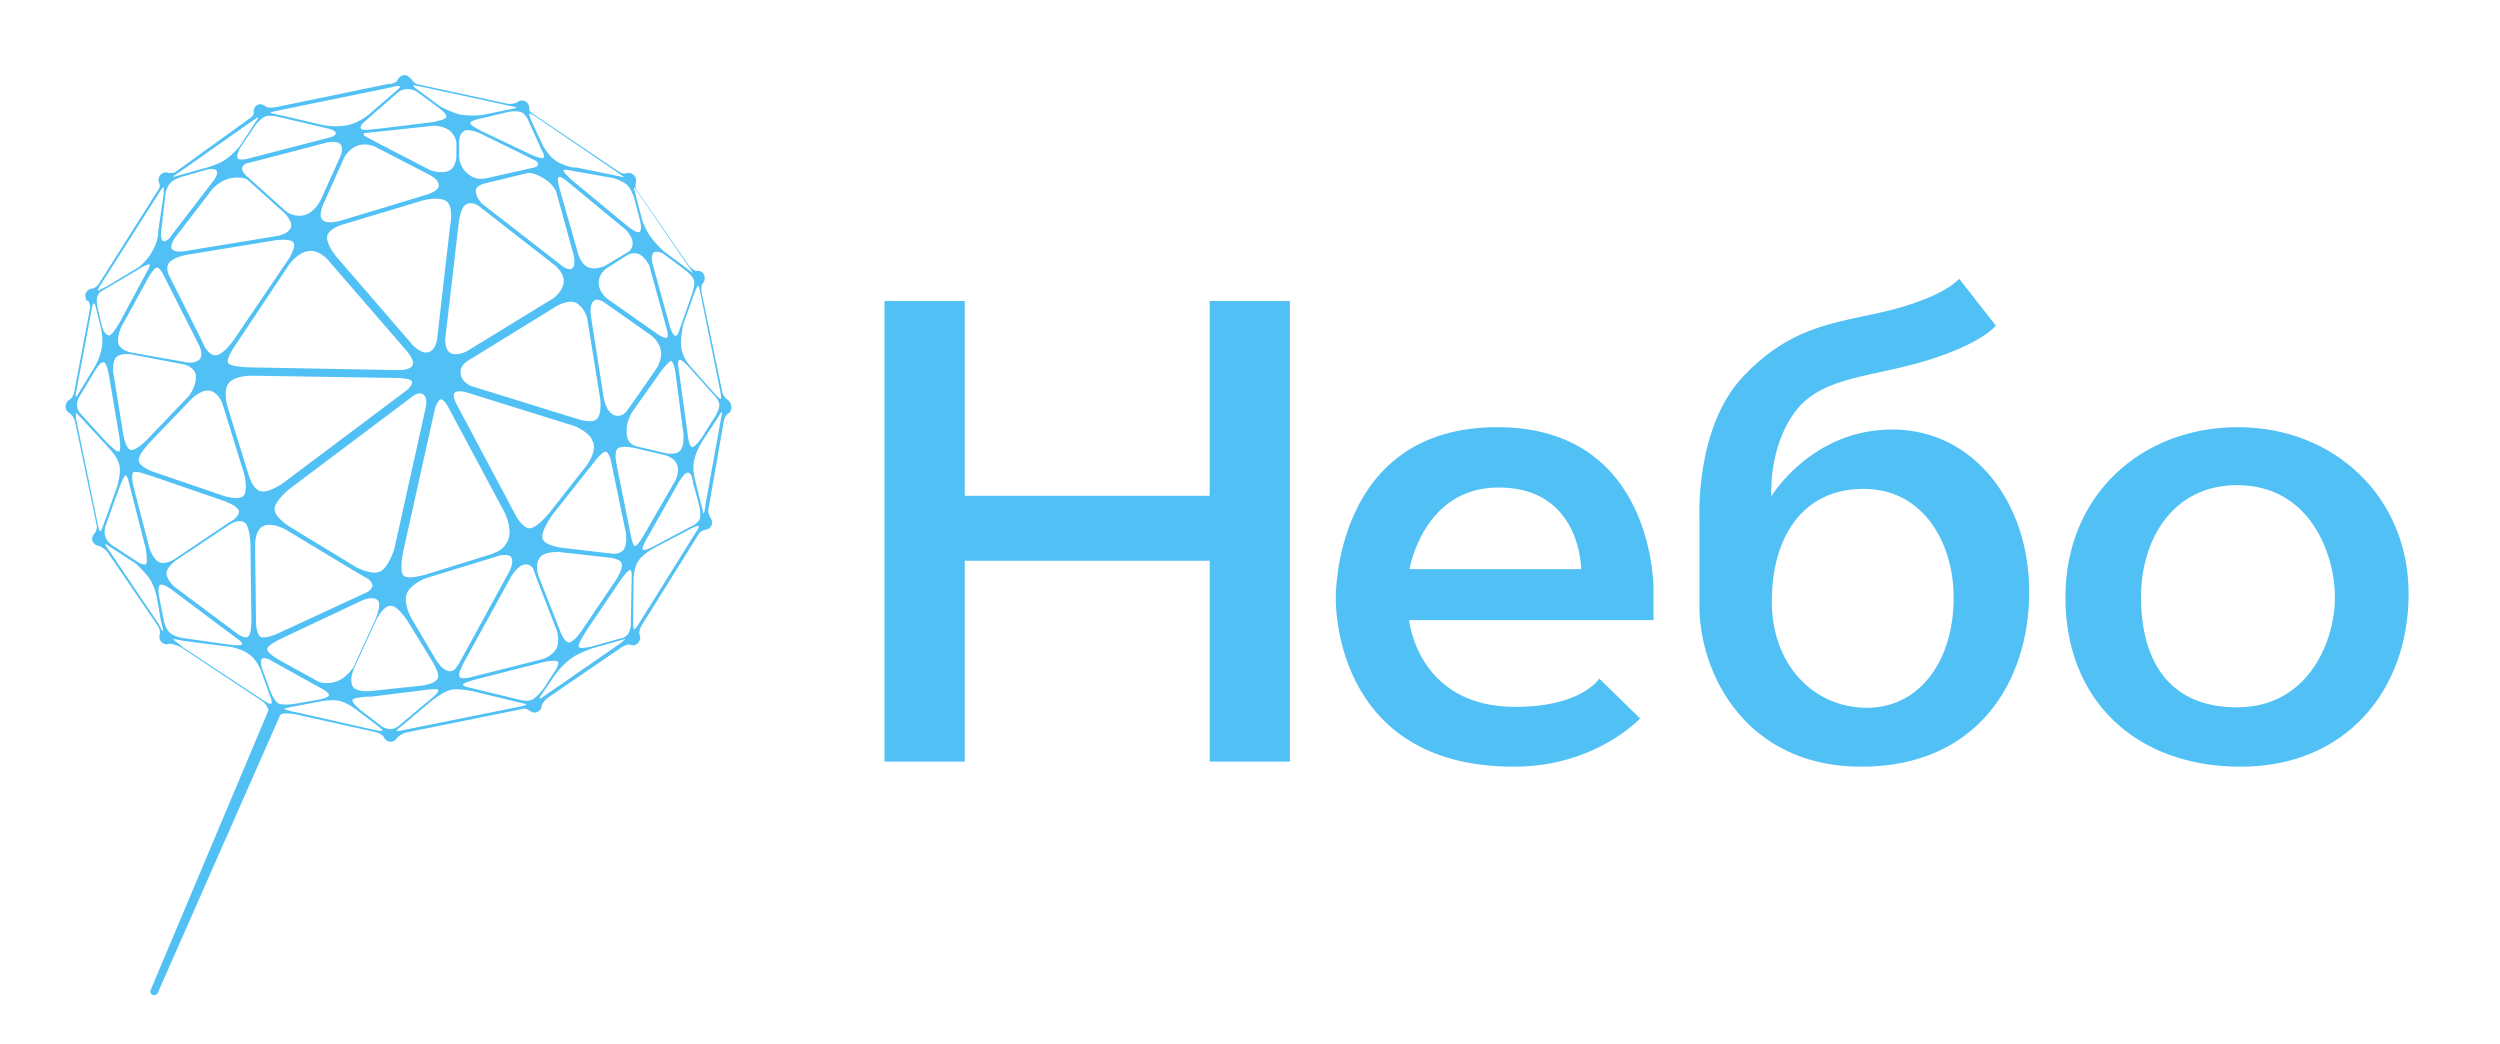<svg id="Layer_1" xmlns="http://www.w3.org/2000/svg" viewBox="0 0 539 225"><style>.st0{fill:#51C1F5}</style><path class="st0" d="M260.8 64.9v42H208v-42h-17.3v99.3H208v-43.3h52.8v43.3h17.3V64.9zM322.8 92.1c-35.4 0-34.8 36.8-34.8 36.8s-1.1 36.4 38.4 36.4c17.6 0 27.2-10.4 27.2-10.4l-8.8-8.6s-3.7 6.1-18.1 6.1c-21.1 0-22.9-18.7-22.9-18.7h52.7V128c.1 0 .9-35.9-33.7-35.9zm-18.9 30.6s2.9-17.6 19.2-17.6c17.8 0 17.8 17.6 17.8 17.6h-37zM408 92.6c-17.5 0-26.1 14.4-26.1 14.4s-.7-10.4 5.1-18.2c5.7-7.7 16.5-7.4 28.5-11.1 12-3.7 14.8-7.5 14.8-7.5l-7.9-10.1s-2.7 3.5-13.8 6.5c-11.1 3-21.6 2.7-32.8 14.6-10.4 11-9.4 30.6-9.4 30.6v18.9c0 14.4 9.9 34.6 34.9 34.6s36.2-18.3 36.2-37.7-12.1-35-29.5-35zm-5.5 60c-11.5 0-20.5-9.3-20.5-22.9 0-13.6 6.4-24.3 19.8-24.3 13.1 0 19.4 12 19.4 23.3.1 13.4-7.1 23.9-18.7 23.9zM482.5 92.1c-20.8 0-37.2 14.6-37.2 36.7s15.1 36.5 37.8 36.5c22.7 0 36.2-16.5 36.2-37.3s-16-35.9-36.8-35.9zm-.2 60.4c-15.7 0-20.7-11.4-20.7-23.8s6.9-24.1 20.7-24.1c15.9 0 21.1 15.1 21.1 24.1.1 9-5.4 23.8-21.1 23.8zM156.6 86s-.7-.6-.9-1.6l-4.4-21.2c-.1-.6-.2-1.5.2-2.1.2-.2.4-.5.4-.8.2-.9-.3-1.7-1.2-1.9h-.3-.4c-.3 0-1.3-.9-1.3-.9L137.3 41c-.4-.6-.3-1.2-.2-1.5v-.1-.2c.2-.9-.4-1.7-1.3-1.9-.3-.1-.6 0-.9.1-.6.2-1.5-.4-2.1-.8l-.6-.4-17.5-11.8c-.5-.3-.6-.7-.6-1v-.3c-.1-.7-.6-1.3-1.3-1.4-.5-.1-.9 0-1.2.3-.6.4-1.5.4-2 .4l-19.4-4.2c-1.1-.2-1.6-1.3-1.6-1.3-.2 0-.6-.6-1.1-.7-.6-.1-1.2.2-1.5.6-.1.1-.2.2-.2.3-.2.7-1.2.9-1.7 1h-.4l-24.2 5s-1.5.3-2.2-.1c-.2-.2-.5-.4-.8-.5-.9-.2-1.7.4-1.8 1.3v.5c0 .3-.2.8-.7 1.1L37.8 37.1c-.4.2-.9.2-1.4.2-.1 0-.2 0-.3-.1-.9-.2-1.7.4-1.9 1.3-.1.3 0 .6.1.9 0 0 .4.7-.1 1.4L21.5 60.9c0 .1-.7 1.1-1.5 1.3-.7 0-1.5.6-1.6 1.3-.1.5.2 1 .2 1.3h.2l.2.1c.2.2.5.7.4 1.6l-3.4 18s-.2 1.1-1 1.7c-.5.2-.7.6-.8 1.1-.2.7.1 1.4.7 1.7 0 0-.1 0 0 0l.1.1c.3.2.8.6 1 1.4h.1l4.8 23c0 .7-.3 1.3-.5 1.5l-.1.1-.1.1-.3.6c-.2.9.4 1.7 1.3 1.9h.2c1.1.4 1.9 1.5 1.9 1.5L34 134.9c.5.8.5 1.3.5 1.7-.1.1-.1.2-.1.3v.1c-.2.9.4 1.7 1.3 1.9.3.1.6-.1.9-.1 1 0 2.5.8 2.5.8L56.3 151c1.3.8 1.6 2.1 1.6 2.1l-25.4 60.3c-.3.7.2 1 .4 1.1.2.1.9.1 1.1-.4l26.4-59.9c.1 0 .1-.1.2-.2.6-.4 3.1 0 3.1 0l17.1 3.8c1.4.3 1.9 1 1.9 1 .2.5.6 1 1.2 1.1.7.1 1.4-.2 1.7-.8.8-.9 2.1-1.2 2.1-1.2l25.2-5.1c.5-.1 1 .2 1.2.4l.1.1h.1l.6.3c.9.2 1.7-.4 1.9-1.3v-.2c.4-1.2 2.1-2.2 2.1-2.2l15.2-10.4c1.1-.6 1.6-.6 1.7-.5 0 0 .2 0 .3.1.9.2 1.7-.4 1.9-1.3.1-.3 0-.6-.1-.9-.2-.7.1-1.4.3-1.8l.3-.5 12.1-19.4c.5-.9 1.6-1 1.6-1 .6-.1 1.2-.6 1.3-1.3.1-.5-.1-1-.4-1.4-.3-.5-.4-1.1-.4-1.5l3.3-18.9c0-.1.2-1.4.9-1.9.5-.2.7-.6.8-1.2 0-1-.5-1.7-1.1-2zm-4.5 22.8l-.2 1.4c-.1.3-.2.5-.2.5s-.1-.1-.1-.2l-1.8-7.3c-.2-.9-.5-2.6-.1-4.1.4-2 1.9-4.3 2.2-4.7l2.9-4.4.6-1 .2-.2c.1 0 0 .3 0 .6l-3.5 19.4zm-3.1 4.7l-7.9 4.2c-.3.2-2.1 1.1-2.5.8-.3-.2.3-1.3.7-2.1l7.2-12.7c.5-.8 1.3-1.9 1.9-1.8.5.1.7.7.9 1.4l.2 1.2v.2h.1l1.2 4.5s.4 1.9 0 2.9c-.5.7-1.4 1.3-1.8 1.4zm-15.1 25.1l-17.2 11.9c-.2.1-.4.2-.4.1 0 0 0-.1.1-.3l3.2-4.7c0-.1 1.7-2.4 3.9-3.9 1.4-.9 3.1-1.5 4.1-1.9l7.1-2h.1l-.2.2-.7.6zm-47.9 19h-.5c0-.1.2-.3.4-.5l6.8-5.7c.1-.1 2.6-2.1 4.2-2.6s4.9.2 4.9.2l11.6 2.8c.1 0 .1.1.1.1-.1.1-.3.2-.4.2l-.3.1-26.8 5.4zm-1.8-.4c-.7 0-1.4-.3-1.9-.6l-4.3-3.3s-2.3-1.8-2-2.4c.2-.4 1.9-.6 3-.7h1l13-1.6c.7 0 1.4-.1 1.5.2.1.3-.5.9-1 1.4l-1.1.9-6.7 5.6c-.5.3-1 .5-1.5.5zm-20.4-5.5c-.3.1-2.7.4-3.7 0-1-.5-1.8-2.6-1.9-2.9l-1.4-3.9-.3-.8c-.2-.7-.4-1.7 0-2.1.3-.2.8-.1 1.4.1l10.6 5.9 1.3.7c.6.4 1.1.8 1.1 1.1.1.5-1.2.8-1.9 1l-5.2.9zm-24.1-14.1c-.2 0-2.1-.3-3.1-1.2-.9-.8-1.3-2.5-1.3-2.7l-1-5.1s-.4-2.1.2-2.5c.6-.4 2.6 1.1 2.6 1.1l14.7 11c.3.3.5.5.4.7-.1.3-1.2.2-1.9.2l-10.6-1.5zm-5.5-3.1l-10.4-15.4-.9-1.3c-.1-.2-.2-.4-.2-.5 0 0 .2 0 .3.1l1.2.8 5.2 3.4s1.8 1.7 2.8 3.1c1 1.4 1.6 3.9 1.6 4l.9 5.2.5 2v.1c-.1 0-.1 0-.3-.1l-.7-1.4zM16.4 90.3s-.1-1.2 0-1.2c.1-.1 1 .9 1 .9l5.9 6.4.7.8c.7.8 1.6 2.1 1.8 3.4.2 1.5-.3 3.3-.5 4.2L22 114c-.1.3-.3.5-.4.5-.2 0-.3-.5-.4-.9l-4.8-23.3zM19.9 66c.1-.3.2-.6.3-.6.1 0 .2.1.3.3l.2.7 1 4.1.2.9c.1.7.3 1.9.1 3.2-.3 2.4-1.6 4.5-1.6 4.5l-3.7 6.1c-.3.4-.6.6-.3-.6L19.9 66zm14.9-25.2c.2-.2.3-.4.4-.4.1 0 .2.3.1.6v.8l-1.2 8.1v.6c-.1.7-.3 1.8-1 3.2-1.3 2.6-3.2 3.9-3.2 3.9L22.6 62v-.1l-.9.5c-.3.2-.6.3-.6.2-.1-.1.6-1.2.6-1.2l13.1-20.6zm3.9-3.7L54.5 26l.6-.4c.3-.2.5-.3.6-.3v.1l-4 6.1s-1.7 2.1-3.4 3.1c-1.1.7-2.7 1.2-3.9 1.6l-1.2.3-5.3 1.5c-.3.1-.6.1-.7.1l1.5-1zm72.5-14c.1 0 .1.1.1.1 0 .1-.5.2-1 .3l-6.4 1.3s-2.5.3-4.7-.1C97 24.1 95 23 95 23l-5.7-4.2c-.1-.1-.2-.2-.2-.3 0-.1.2-.1.4-.1l21.7 4.7zm-1.5 1s1.8-.3 2.7.1c.6.2 1.1 1 1.4 1.5l.2.5 2.4 5.3.8 1.7c.1.3.1.6 0 .8-.4.3-1.9-.3-2.6-.6l-10.9-5.2c-.3-.2-2.4-1.2-2.3-1.7.1-.5 1.9-.9 2.5-1l5.8-1.4zm22.6 14.3c.6.2 2 .7 2.8 1.4 1 .8 1.5 2.6 1.6 2.8l1.3 5s.5 1.9-.1 2.4c-.5.4-2.3-1-2.3-1l-12.1-10s-2-1.7-2-2.2c0-.2.3-.2.6-.2l10.2 1.8zm16.6 19.7c.3.4.5.8.5.8l-1.3-1-4.8-3.6s-1.2-.9-2.6-2.7l-.1-.1c-1.4-1.8-2.1-3.9-2.1-3.9l-1.8-6.9v-.4l12.2 17.8zm.7 5.4s.7-1.9.9-1.9c.2 0 .5 1.7.6 2.1l4.2 20.7s.3 1.5.1 1.6c-.2.1-1.1-.9-1.1-.9l-5.6-6.3c-.2-.2-1.6-1.9-1.8-3.8-.3-2.1.4-5 .4-5l2.3-6.5zm1.8 30.7s-1.5 2.3-2.2 2.2c-.4-.1-.6-.9-.8-1.7l-2.2-16c0-.5 0-1 .2-1.1.5-.3 2.1 1.5 2.1 1.5l5.8 6.5c.2.2.8 1 .8 1.7 0 .9-.8 2.3-.8 2.3l-2.9 4.6zm-12.6 21.2s-1.3 2.3-1.9 2.3c-.3 0-.5-.7-.7-1.4l-.4-1.8v-.1l-2.8-13.9s-.8-3.3.3-3.9c1.1-.6 3.6 0 3.6 0l6.7 1.6c.4.1 1.9.7 2.4 2 .6 1.5-.4 3.4-.4 3.4l-6.8 11.8zm-3.4 21.3c-.5.6-1.1.9-1.4.9h-.1l-6.4 1.8c-1 .2-2.5.5-2.7.1-.3-.6 1.3-2.9 1.4-3.2l7.3-10.8s1.9-2.8 2.4-2.6c.2.1.3.6.3 1.1l-.2 10.3c.1.2-.1 1.7-.6 2.4zm-18.1 11.6s-1.4 1.9-2.5 2.5c-.7.4-1.6.3-2.2.2l-12-2.9c-.4-.1-.8-.3-.8-.5 0-.4 2.7-1.1 2.7-1.1l15.3-3.9c.9-.1 2.2-.3 2.5.1.4.6-1 2.5-1 2.5l-2 3.1zm-37.5.7s-3.1.3-3.8-1.1c-.7-1.4.2-3.4.3-3.7l4.7-10.3s1.5-3.3 3.2-3.3c1.7 0 3.8 3.5 3.8 3.5l5.4 8.8.1.2c.3.6 1.4 2.5.8 3.3-.6 1-3.1 1.4-3.2 1.4L79.8 149zm-7.2-2.1c-2.2.8-3.9.1-3.9.1l-8.5-4.7s-2.7-1.5-2.6-2.4c.1-.9 3.2-2.3 3.2-2.3l17.4-8.2c.1 0 2.1-.9 3.1-.1l.1.1.1.1c.6.8 0 2.5-.3 3.4l-.3.7-4.8 10.5c-.2 0-1.3 2-3.5 2.8zm-35-20.4s-1.6-1.4-1.7-2.8c-.1-1.4 1.9-2.7 1.9-2.8l11.7-7.8s2.1-1.4 3.3-.4c1.2 1 1.2 5.1 1.2 5.1l.2 16.2c0 .1 0 2.9-.8 3.3-.5.3-1.3-.1-2-.5l-13.8-10.3zm-14.9-10.8c-.3-.9-.1-1.9.1-2.4l.1-.3 2.7-7.5s1.1-3.1 1.5-3c.2 0 .3.3.5.8l3.8 14.9s.5 2.9.1 3.4c-.4.4-1.9-.4-1.9-.5l-5.2-3.4c-.1 0-1.3-.8-1.7-2zm.7-19.9s0-.1 0 0L17.2 89c-.3-.4-.5-.9-.6-1.5 0-.6.1-1.1.3-1.6l3.6-6c.1-.2 1.2-2 1.9-1.8.7.2 1.1 2.9 1.1 2.9l2.2 13s.5 2.9 0 3.3c-.4.3-1.5-.8-2-1.3l-.3-.2zM21 66.2c0-.1-.3-1.3 0-2.3.2-.6.7-1.1 1.2-1.3l.5-.3L30 58l.8-.5c.6-.3 1.3-.6 1.4-.5.1.1.1.4-.1.8l-6.4 11.9-.9 1.4c-.4.6-1 1.3-1.4 1.2-.9-.1-1.4-1.9-1.4-1.9l-1-4.2zM45.6 41s1.6-2.1 4.2-2.6c2.5-.4 3.5.3 3.5.3l8 7.2s1.9 1.8 1.4 3.2c-.5 1.2-2.3 1.7-3.1 1.8l-20.1 3.3s-2 .3-2.5-.6c-.3-.6.3-1.7.7-2.3L45.6 41zm8.9-6.1l15.7-4.1s2.2-.6 3.1.2l.1.1c.7.8.1 2.4-.1 2.8L69.2 43s-1.3 2.8-3.6 3.4c-2.2.5-3.8-.7-4-.9l-8.8-7.9c-.3-.4-.7-.9-.6-1.4.1-.5.5-.8 1-1l1.3-.3zm39.1-7.8s2.2 0 3.5 1.2c1.3 1.2 1.3 2.6 1.3 2.6v2.8s0 2.3-1.6 3.1c-1.6.8-4.2-.1-4.2-.2l-11.4-5.9-2.6-1.4c-.2-.1-.2-.3-.2-.4 0-.1.1-.1.2-.2l15-1.6zm20 6.6l1.8.9c.4.2.6.5.6.8v.1c-.1.3-.4.5-.8.6L105 38.4l-.5.1c-.8.1-2.2.2-3.6-1-1.7-1.4-1.9-3.1-1.9-3.7v-3.2c0-.2 0-1.8 1-2.3 0 0 .1 0 .1-.1 1.2-.5 3.3.5 3.3.5l10.2 5zm7.2 7.5l-.1-.3c-.2-.7-.6-2.4-.3-2.7.2-.2.8.1 1.4.5L135 49.6s1.2 1.3 1.4 2.6v.4c-.1 1.1-.8 1.7-1.1 1.8l-4.5 2.7s-1.9 1.2-3.8.6c-1.6-.5-2.3-2.7-2.5-3.4v-.1l-3.7-13zm27.4 17.4c.1.1 1.1.9 1.4 1.8.3.9-.3 2.5-.3 2.7l-2.9 8.3c-.2.6-.5 1.1-.8 1-.4-.1-.8-.9-1.1-1.7l-3.8-13.8c0-.1-.5-1.8.2-2.4.6-.6 2.1.2 2.1.2l5.2 3.9zm-1.6 38.6c-1 1-3.1.5-3.1.5l-6.4-1.5-.2-.1c-.4-.1-1.8-.7-1.8-2.8V93c-.1-2.3 1.3-4.4 1.5-4.6l5.8-8.2c.5-.7 1.9-2.4 2.3-2.4.4.1.8 1.6.9 2.4l1.8 13.7c-.1-.1.2 2.3-.8 3.3zM125.4 136s-1.6 2.4-2.7 2.5h-.1c-.7-.1-1.4-1.3-1.7-2.1l-4.7-12c-.1-.2-1-2.6.2-4.2.8-1.1 2.9-1.2 4-1.2l11.6 1.3c.8.2 1.8.5 2 1.1.5 1.2-1.3 3.8-1.3 3.8l-7.3 10.8zm-23.1 9.8l-.7.2c-.8.2-2.2.4-2.5 0-.4-.6.4-2.1.6-2.5v-.1l10.5-19.1c.4-.6 1.7-2.7 3.3-2.6.6 0 1.1.4 1.4.8l.8 2.2 4.4 11.4s.7 2.5-.3 4-2.8 2-2.8 2l-14.7 3.7zm-3.9-1.9c-.3.5-.9.9-1.6.8-.9-.1-1.8-1-2.2-1.6l-.4-.5-5.5-9.3c-.1-.2-1.8-3.2-1-5.3.9-2.2 4.2-3.4 4.3-3.4l16-4.9c.9-.1 1.8-.1 2.2.4.6.9-.1 2.7-.6 3.5L99 143l-.6.9zm-36.2-30.5c-.6-.4-2.9-2-3-3.6 0-1.8 3.1-4.3 3.1-4.3l27-20.3c.5-.3 1.2-.6 1.9-.2 1.1.7.6 2.8.6 2.8L85 118.4s-1.2 3.9-3 4.8c-1.8.9-5.2-.9-5.2-.9l-14.6-8.9zm-12.9-.7l-11.6 7.8c-.3.2-2.1 1.3-3.4.7-1.4-.7-2.1-3.1-2.1-3.1L28.8 105s-.7-2.8 0-3.2c.4-.2 1.8.1 2.8.5l1.3.4 15.4 5.3s2.8 1 3.2 2.1v.3c0 .6-.6 1.2-1.2 1.7l-1 .6zM31.9 60s1.2-2.2 1.9-2.3c.5-.1 1.1.9 1.4 1.5L43 74.6c.3.7.7 2 .1 2.8l-.1.1-.1.1c-1.2 1-3.3.4-3.3.4l-11.3-2c-.4-.1-2.2-.5-2.7-1.7-.6-1.4.6-3.9.6-3.9L31.9 60zm27.5-8.2s2.8-.4 3.7.3c.1.1.1.2.2.3 0 .1.1.1.1.2.2.7-.5 2.1-1 3l-12 17.7c-.5.7-2.6 3.5-4.1 3.3-.9-.1-1.6-.9-2.1-1.7l-.6-1.2v-.1l-7.2-14.3s-.8-1.6.1-2.7 3.2-1.5 3.4-1.6l19.5-3.2zm14.7-17.6s.8-1.8 2.7-2.7c1.8-.8 3.8 0 3.8 0l11.8 6.1.7.4c.7.4 1.6 1.2 1.5 2.1-.1.8-1.4 1.5-2.4 1.8l-18.8 5.7c-.1 0-3.1.9-4-.3-.5-.7-.2-1.9.1-2.8l4.6-10.3zm24.8 13.9s.3-3.5 1.7-4.1c1.1-.5 2.1.1 2.6.4l16.3 12.7c.1 0 2.4 1.9 2 4-.3 1.7-1.7 2.8-2.2 3.2l-18.6 11.4s-2.3 1.2-3.6.4C95.8 75.3 96 73 96 73l2.9-24.9zm36.5 6.8c.1 0 1.3-.7 2.6 0 1.3.8 2 2.4 2 2.4l3.9 14.2c.1.6.1 1.1-.1 1.3-.3.2-1.1-.2-1.8-.6l-11.1-7.8c-.7-.6-1.7-1.7-1.8-3.1-.2-2.1 1.4-3.3 1.9-3.6l4.4-2.8zm.4 32.8l-.9 1.2c-.5.5-1.2.9-2.2.7-2-.5-2.5-3.6-2.5-3.6l-2.8-17.8c0-.2-.4-2.7.7-3.4.5-.4 1.2-.1 1.9.2l10.5 7.4c.6.5 1.8 1.7 2 3.3.3 2.1-1.2 4.1-1.2 4.1l-5.5 7.9zm-17.3 22.8s-2.8 3.5-4.4 3.4c-1-.1-1.9-1.2-2.6-2.2l-13.3-25c-.2-.5-.6-1.5-.2-2 .6-.7 2.6-.1 2.6-.1l23.4 7.3c.9.4 2.6 1.3 3.5 2.6.1.3.2.6.4.9.6 1.9-.8 4-1.3 4.8l-8.1 10.3zm-12.3 8.9l-14.5 4.5c-.4.1-3.8 1.1-4.7.2-.9-.9-.2-4.7 0-5.5L93.8 88c.2-.5.7-1.8 1.2-1.9.7-.1 1.6 1.6 1.6 1.6l12.2 22.8s1.7 3.4.8 5.8c-.7 1.9-2.3 2.7-3.1 2.9l-.3.2zM53.9 79.2c-1.3 0-4.2-.2-4.7-.9-.4-.5.3-1.8.9-2.9l12.2-18.3s2-2.9 4.5-3c2.5-.1 4.3 2.4 4.3 2.4l16.7 19.3c.4.5 1.5 1.9 1.2 2.8-.3 1.1-2.5 1.2-2.8 1.2l-32.3-.6zm-5.7 8.6l4.5 14.6s.8 3.6-.2 4.5c-1 1-3.9.1-4 .1L33 101.7c-.1 0-3-1.1-3.1-2.4-.1-1.2 1.7-3.1 2.1-3.6l9.2-9.6s2.3-2.4 4.3-1.8c1.3.4 2.1 1.8 2.4 2.6l.3.9zm40.7-13.5L72.4 55.2s-2.4-3-1.8-4.5c.5-1.3 2.4-2 3-2.2l17.6-5.3s3.6-1 5.2.3c1 .8.9 3.2.8 4.2l-.1.5-2.9 25.2c-.2.8-.6 2.1-1.7 2.5-1.7.6-3.6-1.6-3.6-1.6zM120 66c.2-.1 2.7-1.6 4.4-.6 1.7 1.1 2.2 3.2 2.2 3.2l2.8 17.4s.4 3-.6 4.2l-.3.3c-.8.5-2.1.3-3 .1l-1.1-.3-22.9-7.1c-.2-.1-2.1-.9-2.2-2.8-.1-1.3.8-2.1 1.5-2.6l.7-.4L120 66zM25 77.1c.9-1.1 3.3-.7 3.3-.7l11.5 2.2c.6.2 2.2.8 2.4 2.2.3 2.5-1.6 4.7-1.6 4.7L31.5 95c-.1.1-2.2 2.2-3.3 2-1.2-.2-1.7-3.8-1.7-3.8l-2-12.4c-.1 0-.4-2.6.5-3.7zm24 10.4c0-.1-1-3.4.4-5 1.2-1.4 4.2-1.5 4.9-1.5l31.7.5c.1 0 2.5.1 2.8.7.2.5-.4 1.3-.8 1.7l-26.9 20.2c-.9.6-3.3 2.2-4.9 1.8-1.3-.3-2.1-2-2.5-3.2L49 87.5zm85.9 27.2s.5 2.8-.6 4c-.5.5-1.3.7-2 .7l-11.2-1.3s-3.5-.4-4.1-1.9c-.6-1.5 2-5 2.1-5.2l7.9-10s0-.1.1-.1l1.4-1.8c.8-.9 1.6-1.8 2.1-1.7.4 0 .7.7 1 1.4l3.3 15.9zm-11.3-60s.7 2.6-.3 3.2c-.5.3-1.3 0-1.9-.4l-1-.8-16.5-12.8s-1.4-1.5-1.3-2.7v-.1-.2c.2-.7 1-1.1 1.7-1.3l9.5-2.3c.5-.1 1.7.1 3.5 1.2 1.9 1.2 2.4 2.4 2.6 2.8l3.7 13.4zm-68.6 63c0-.6 0-3.5 1.8-4.3 2-.9 5 .9 5 .9l15.1 9.1 2.6 1.5c.4.4.8.9.8 1.3v.1c-.1.6-.5.9-1 1.3l-18.8 8.7s-3.2 1.6-4.3 1c-.9-.6-1-2.6-1-3.2l-.2-16.4zm32.8-98.5c1.1 0 1.8.4 2 .5l.1.1 4.9 3.6s1.7 1.2 1.4 1.9c-.3.6-2.6.9-2.7 1l-12.2 1.5h-.2l-1.9.2c-.7 0-1.2 0-1.4-.3-.1-.2 0-.6.2-.9l2.1-1.9 5.4-4.7c-.1 0 1-1 2.3-1zm-1.5-.6c.1.1-.6.8-1 1.1l-5.8 5c-.1.1-2.2 1.8-4.6 2.3-2.6.5-5.1 0-5.1 0l-9.5-2.2-1-.2c-.5-.1-1-.3-1-.3 0-.1 1.6-.5 1.8-.5l24.4-5c0-.1 1.7-.4 1.8-.2zm-31.1 8.2s.9-1.1 1.8-1.6c.8-.5 2.7-.1 3 0l11.1 2.6c.7.2 1.4.6 1.3 1-.1.3-.4.5-.8.7l-18.5 4.8c-.7.1-1.5.2-1.8-.1-.4-.4.1-1.5.4-2.2l3.5-5.2zM35.7 41.6s.2-1.1.9-2c.7-.9 2.2-1.3 2.3-1.4l6-1.7c.7-.1 1.5-.1 1.8.3.3.4 0 1.1-.4 1.8l-9.9 12.9c-.4.3-.8.6-1.1.5-.6-.1-.6-1.1-.6-1.7l1-8.7zm98.8-3.4c0 .1-.8-.2-1.5-.3l-8.8-1.8h-.7c-.9-.2-2.4-.6-3.6-1.4-1.8-1.2-2.9-3.4-2.9-3.4l-2.5-5.4s-.5-1.3-.4-1.4c.1-.1.6.2 1 .4l.3.2 16.9 11.5s2.2 1.5 2.2 1.6zm-97.2 99.6h.3l2.2.4 10.1 1.3s2.3.4 4 1.7c1.2.9 2 2.5 2.3 3.2l1.7 4.8.6 1.6c.1.4.1.8 0 .9-.1.1-.4 0-.7-.1l-1-.6-17.6-11.6c0-.2-1.8-1.4-1.9-1.6zm24 15c0-.1 2.4-.6 2.6-.6l4.8-.9 1-.2c1-.1 2.6-.3 3.8.1 1.4.4 3 1.5 3.7 2.1l.4.3 3.6 2.7c.2.2 1.4 1.1 1.3 1.2 0 0-.2.1-.5.1l-1.6-.3-16.8-3.8c.1.1-2.3-.5-2.3-.7zm76.6-18.6s-1 1.6-1.2 1.5c-.2-.1-.2-1.7-.2-1.9l.1-8.9s0-2.7 1.2-4.2c1.1-1.5 3.5-2.7 3.5-2.7l7.8-4.1s1.3-.7 1.5-.5c.1.1 0 .4-.1.5v.1l-12.6 20.2z"/></svg>
